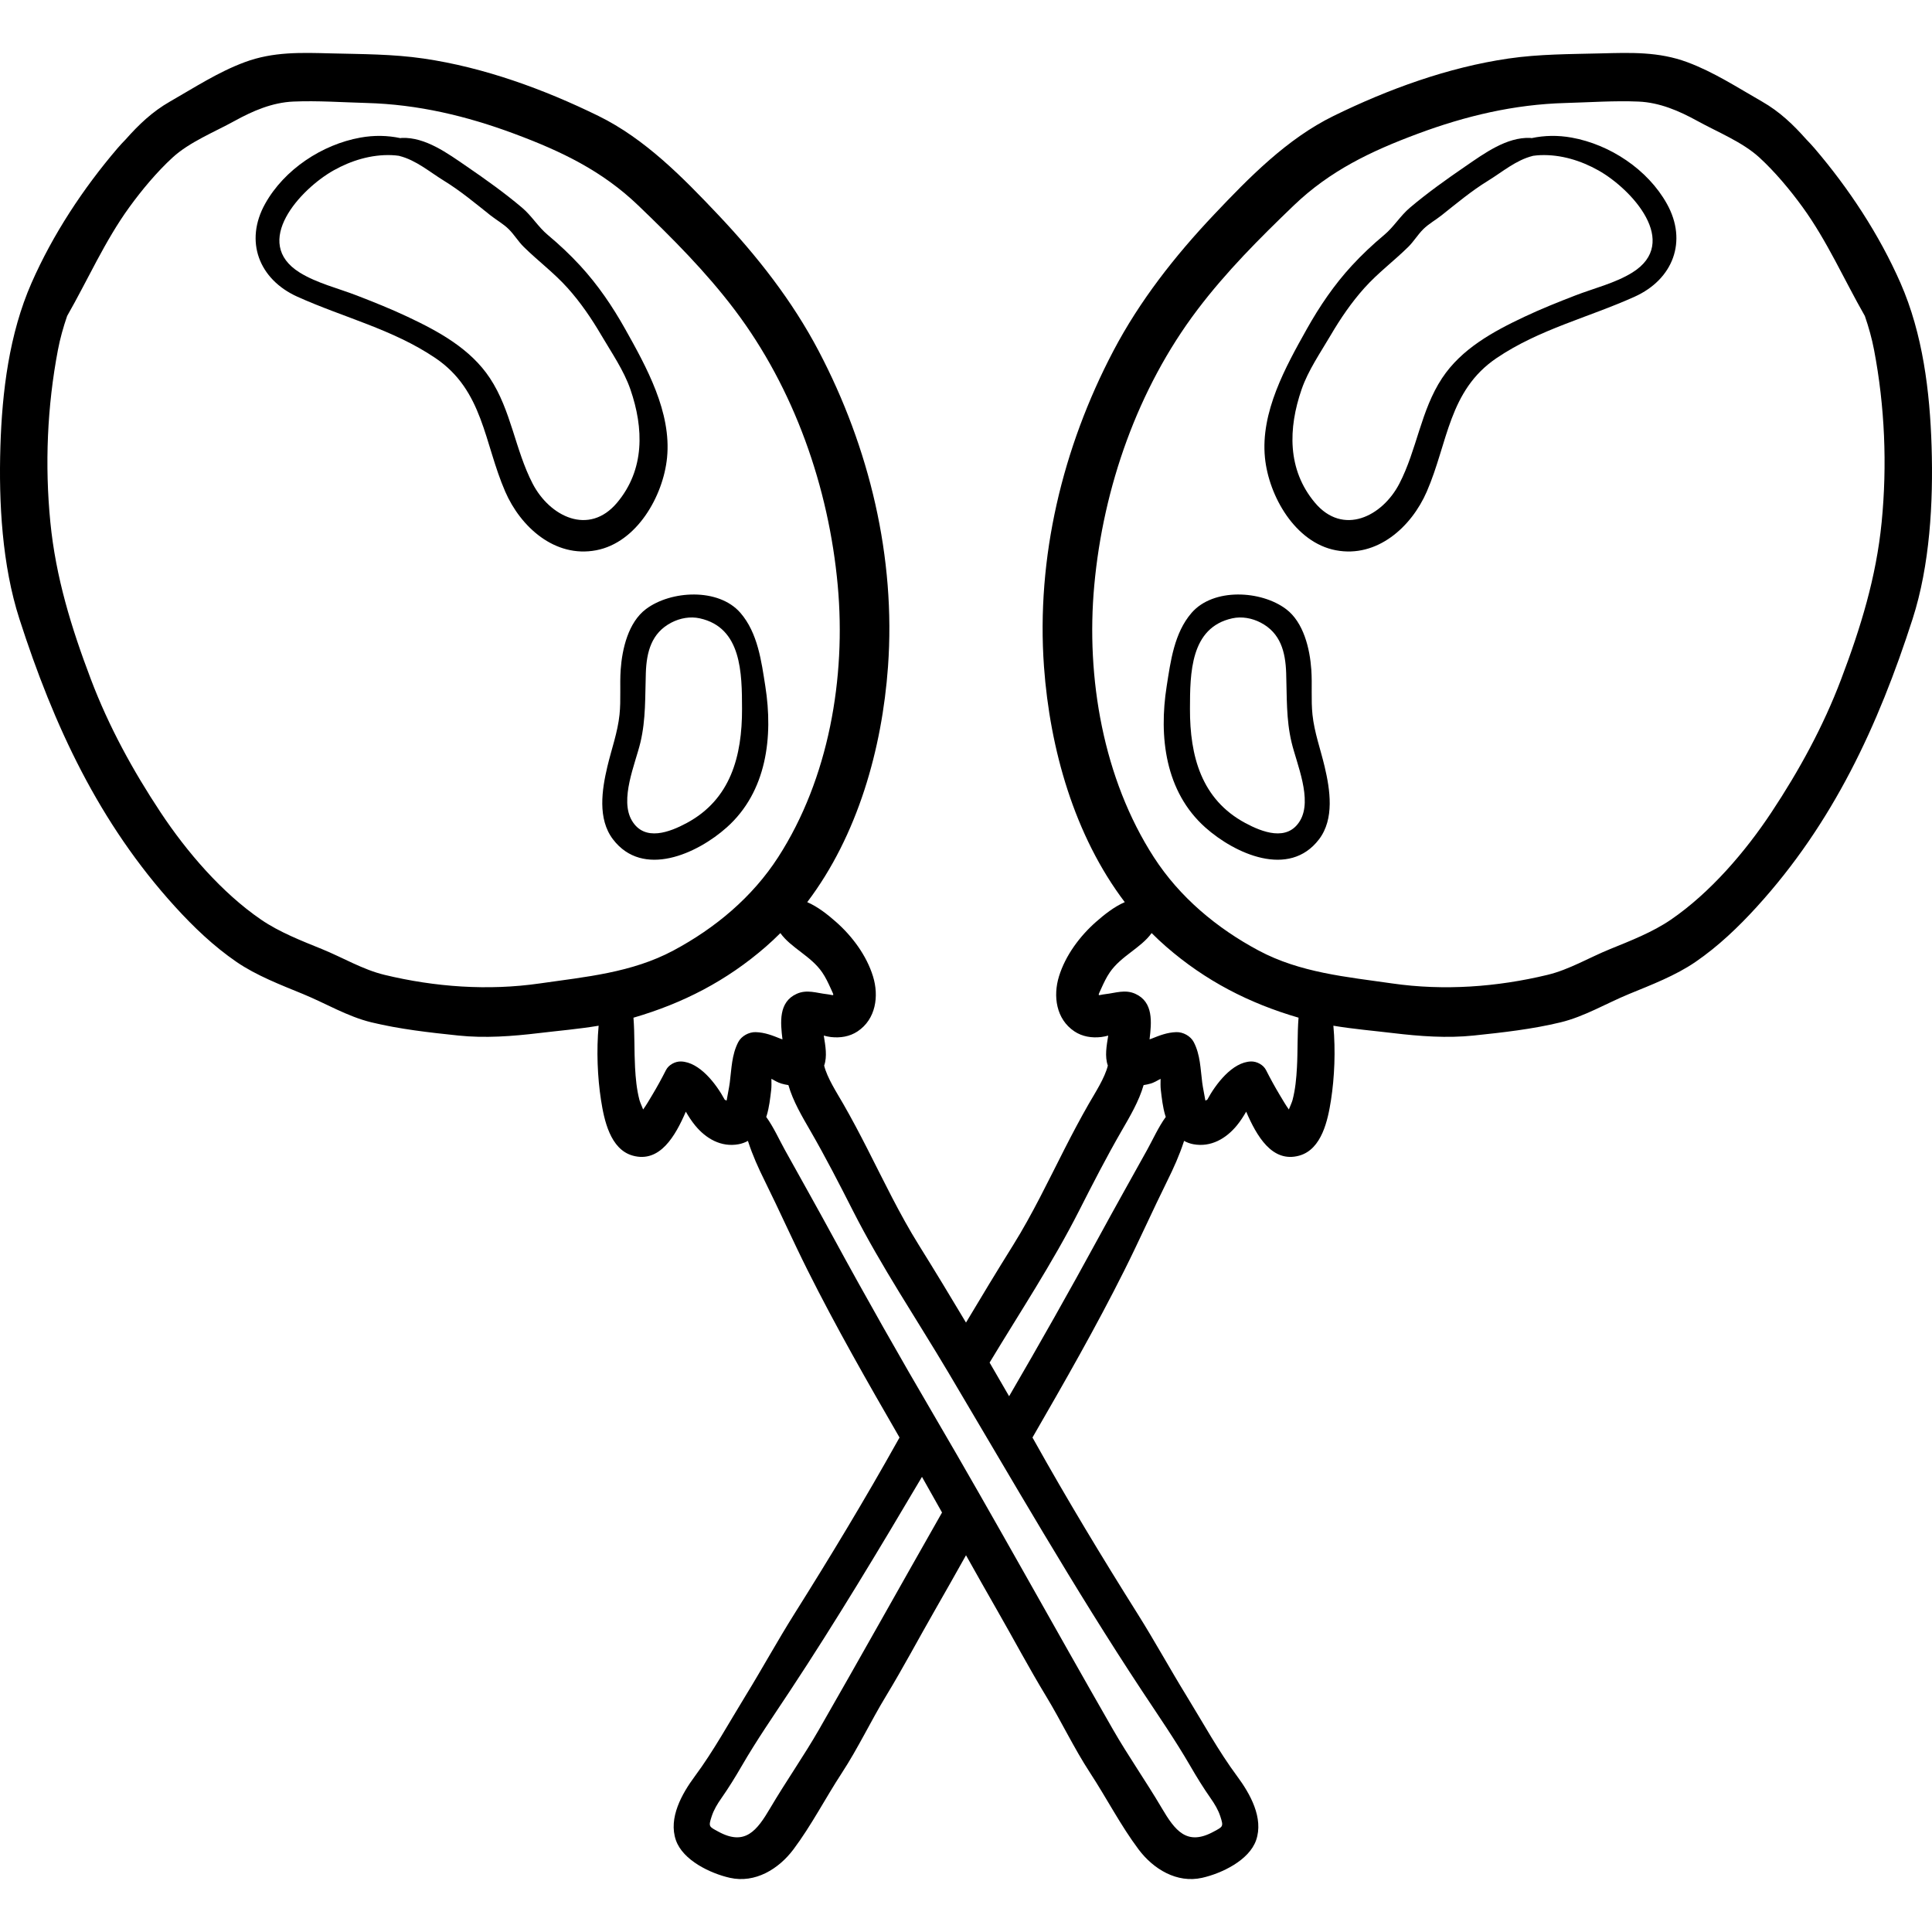 <?xml version="1.0" encoding="iso-8859-1"?>
<!-- Generator: Adobe Illustrator 19.0.0, SVG Export Plug-In . SVG Version: 6.00 Build 0)  -->
<svg version="1.1" id="Layer_1" xmlns="http://www.w3.org/2000/svg" xmlns:xlink="http://www.w3.org/1999/xlink" x="0px" y="0px"
	 viewBox="0 0 512 512" style="enable-background:new 0 0 512 512;" xml:space="preserve">
<g>
	<g>
		<path d="M165.675,87.189c-3.364-5.999-7.221-11.683-11.886-16.751c-2.71-2.945-5.567-5.622-8.628-8.186
			c-2.56-2.144-4.245-5.043-6.784-7.193c-4.623-3.915-9.718-7.548-14.726-10.979c-4.967-3.403-10.921-7.787-17.169-7.53
			c-0.136,0.006-0.264,0.028-0.39,0.053c-3.359-0.718-6.92-0.8-10.596-0.137c-10.145,1.828-20.161,8.442-25.233,17.537
			c-5.534,9.922-1.645,20.031,8.539,24.626c12.23,5.519,25.266,8.614,36.557,16.242c12.755,8.617,12.894,22.441,18.533,35.418
			c4.066,9.356,13.157,17.623,24.114,15.537c10.746-2.046,17.756-14.339,18.77-24.53C177.976,109.237,171.327,97.269,165.675,87.189
			z M163.528,133.223c-7.442,8.858-17.845,3.683-22.381-5.072c-4.637-8.949-5.674-19.393-11.302-27.92
			c-5.152-7.805-13.542-12.371-21.791-16.265c-4.429-2.091-8.94-3.891-13.505-5.659c-4.938-1.912-10.602-3.273-15.112-6.07
			c-12.863-7.977,0.167-22.128,8.955-27.073c4.66-2.622,9.981-4.252,15.372-4.053c0.632,0.023,1.295,0.088,1.974,0.181
			c0.034,0.01,0.062,0.025,0.098,0.034c4.432,1.115,8.015,4.236,11.842,6.587c4.372,2.685,8.283,5.964,12.285,9.142
			c1.581,1.256,3.397,2.243,4.841,3.666c1.465,1.444,2.521,3.258,3.988,4.704c3.797,3.744,8.022,6.872,11.622,10.887
			c3.43,3.825,6.337,8.082,8.933,12.508c2.693,4.589,5.969,9.315,7.712,14.36C170.627,113.509,170.897,124.452,163.528,133.223z"/>
	</g>
</g>
<g>
	<g>
		<path d="M202.822,181.887c-1.042-6.645-1.996-14.151-6.605-19.473c-5.781-6.675-18.44-5.965-25.038-0.997
			c-4.663,3.511-6.305,10.506-6.692,16.046c-0.277,3.966,0.106,7.963-0.308,11.923c-0.491,4.701-2.132,9.172-3.216,13.747
			c-1.457,6.147-2.642,13.884,1.479,19.291c7.931,10.404,22.334,3.826,30.153-3.155
			C203.219,209.786,204.918,195.259,202.822,181.887z M181.987,218.109c-4.473,2.403-11.129,5.005-14.494-0.586
			c-3.376-5.61,0.873-15.071,2.231-20.796c1.457-6.145,1.216-12.105,1.427-18.357c0.19-5.636,1.498-10.634,6.77-13.375
			c2.292-1.192,4.986-1.686,7.51-1.134c11.144,2.439,11.196,14.564,11.216,24.01C196.673,200.349,193.645,211.845,181.987,218.109z"
			/>
	</g>
</g>
<g>
	<g>
		<path d="M511.894,118.358c-0.453-14.616-2.328-29.875-8.243-43.357c-5.638-12.85-13.703-25.084-22.807-35.723
			c-0.702-0.82-1.43-1.598-2.172-2.356c-3.409-3.855-7.032-7.332-11.702-10c-6.484-3.705-12.796-7.839-19.831-10.448
			c-7.58-2.81-14.938-2.529-22.886-2.327c-8.228,0.208-16.34,0.174-24.513,1.368c-15.978,2.333-31.87,8.121-46.339,15.214
			c-12.332,6.045-22.355,16.292-31.692,26.162c-10.331,10.921-19.675,22.809-26.677,36.146
			c-13.437,25.593-20.457,54.714-18.362,83.669c1.572,21.728,8.027,44.72,21.405,62.372c-2.835,1.222-5.48,3.35-7.598,5.211
			c-4.314,3.79-8.131,8.922-9.836,14.465c-1.608,5.229-0.767,11.324,4.082,14.566c2.106,1.409,4.623,1.789,7.093,1.506
			c0.644-0.074,1.261-0.219,1.875-0.382c-0.437,2.763-0.961,5.485-0.099,7.955c-0.814,3.29-3.349,7.162-5.047,10.12
			c-2.255,3.931-4.348,7.901-6.406,11.937c-4.341,8.516-8.544,17.326-13.601,25.44c-4.258,6.831-8.427,13.699-12.537,20.6
			c-4.114-6.898-8.278-13.768-12.536-20.6c-5.057-8.114-9.259-16.924-13.601-25.44c-2.058-4.036-4.151-8.006-6.406-11.937
			c-1.697-2.958-4.232-6.829-5.047-10.12c0.861-2.47,0.338-5.192-0.099-7.955c0.614,0.162,1.231,0.308,1.874,0.382
			c2.47,0.283,4.986-0.097,7.093-1.506c4.849-3.242,5.69-9.337,4.082-14.566c-1.705-5.543-5.522-10.675-9.836-14.465
			c-2.118-1.861-4.763-3.989-7.598-5.211c13.378-17.652,19.833-40.644,21.405-62.372c2.095-28.956-4.924-58.076-18.362-83.669
			c-7.002-13.337-16.346-25.225-26.677-36.146c-9.337-9.87-19.36-20.117-31.692-26.162c-14.469-7.093-30.361-12.881-46.338-15.214
			c-8.174-1.194-16.286-1.159-24.513-1.368c-7.949-0.202-15.307-0.483-22.886,2.327c-7.036,2.609-13.348,6.743-19.832,10.448
			c-4.669,2.668-8.292,6.145-11.702,10c-0.742,0.758-1.47,1.536-2.172,2.356C22.052,49.917,13.987,62.15,8.349,75.001
			c-5.915,13.482-7.79,28.741-8.243,43.357c-0.459,14.831,0.453,31.421,5.031,45.644c9.115,28.319,21.097,54.13,41.262,76.284
			c4.907,5.392,10.249,10.5,16.283,14.635c5.287,3.622,11.71,6.079,17.612,8.503c6,2.465,11.777,5.962,18.106,7.499
			c7.485,1.817,15.376,2.701,23.03,3.501c7.098,0.742,14.288,0.205,21.365-0.64c5.251-0.628,10.601-1.078,15.847-1.958
			c-0.602,6.598-0.304,13.676,0.63,19.693c0.816,5.255,2.422,13.049,8.385,14.728c7.229,2.035,11.344-5.267,14.093-11.643
			c0.742,1.285,1.536,2.52,2.489,3.678c2.854,3.468,6.877,5.811,11.52,4.949c0.902-0.168,1.711-0.479,2.453-0.883
			c0.022,0.07,0.045,0.154,0.067,0.221c1.189,3.643,2.69,6.961,4.391,10.396c3.883,7.845,7.439,15.845,11.358,23.678
			c7.561,15.109,15.911,29.694,24.355,44.316c-0.156,0.278-0.315,0.553-0.47,0.831c-8.705,15.591-17.922,30.839-27.427,45.954
			c-4.477,7.12-8.505,14.492-12.921,21.675c-4.339,7.058-8.494,14.666-13.415,21.294c-3.429,4.619-7.085,11.078-5.025,16.977
			c1.858,5.323,9.13,8.788,14.302,9.952c6.688,1.505,12.933-2.327,16.836-7.53c4.75-6.332,8.499-13.635,12.844-20.277
			c4.283-6.548,7.635-13.683,11.701-20.379c4.532-7.464,8.604-15.163,12.948-22.734c2.776-4.839,5.515-9.699,8.244-14.564
			c2.729,4.865,5.466,9.726,8.242,14.564c4.344,7.571,8.416,15.269,12.948,22.734c4.065,6.696,7.418,13.832,11.701,20.379
			c4.345,6.642,8.094,13.945,12.844,20.277c3.903,5.203,10.148,9.035,16.836,7.53c5.171-1.164,12.443-4.629,14.302-9.952
			c2.06-5.899-1.596-12.358-5.025-16.977c-4.921-6.628-9.076-14.236-13.415-21.294c-4.416-7.183-8.443-14.555-12.921-21.675
			c-9.505-15.115-18.722-30.363-27.427-45.954c-0.155-0.278-0.315-0.553-0.47-0.831c8.444-14.622,16.794-29.207,24.355-44.316
			c3.919-7.833,7.476-15.833,11.358-23.678c1.7-3.435,3.201-6.753,4.391-10.396c0.022-0.067,0.045-0.151,0.067-0.221
			c0.741,0.403,1.551,0.715,2.453,0.883c4.643,0.862,8.666-1.481,11.52-4.949c0.953-1.158,1.747-2.393,2.489-3.678
			c2.749,6.376,6.863,13.678,14.093,11.643c5.963-1.679,7.57-9.473,8.385-14.728c0.934-6.017,1.232-13.095,0.63-19.693
			c5.246,0.88,10.596,1.33,15.847,1.958c7.077,0.846,14.267,1.382,21.365,0.64c7.654-0.8,15.546-1.684,23.03-3.501
			c6.329-1.537,12.106-5.034,18.106-7.499c5.902-2.424,12.325-4.88,17.611-8.503c6.035-4.135,11.376-9.243,16.284-14.635
			c20.165-22.155,32.147-47.965,41.262-76.284C511.44,149.779,512.353,133.189,511.894,118.358z M143.025,260.624
			c-13.655,1.967-27.744,0.956-41.155-2.284c-5.744-1.388-11.059-4.592-16.53-6.814c-5.402-2.194-11.292-4.488-16.12-7.79
			c-10.428-7.134-19.75-18.009-26.672-28.462c-7.354-11.106-13.721-22.746-18.451-35.221c-5.191-13.692-9.32-27.065-10.756-41.684
			c-1.488-15.143-0.84-30.658,2.007-45.618c0.576-3.026,1.417-6.035,2.444-9.013c5.497-9.609,9.998-19.893,16.5-28.85
			c3.311-4.561,7.297-9.339,11.457-13.155c4.468-4.099,11.096-6.745,16.399-9.671c4.842-2.671,10.017-4.907,15.614-5.147
			c6.39-0.274,13.005,0.203,19.402,0.377c13.582,0.371,26.437,3.425,39.139,8.156c12.409,4.622,23.24,9.783,32.855,19.015
			c9.07,8.708,17.915,17.569,25.52,27.624c15.825,20.921,24.957,47.098,27.33,73.052c2.231,24.412-2.355,51.209-15.788,72.025
			c-6.843,10.603-16.691,18.819-27.772,24.736C167.403,257.802,155.157,258.877,143.025,260.624z M200.262,273.527
			c-1.795-0.054-3.789,1.039-4.623,2.652c-1.743,3.371-1.76,7.028-2.241,10.726c-0.201,1.544-0.546,2.979-0.788,4.501
			c-0.015,0.094-0.05,0.18-0.069,0.272c-0.138-0.089-0.298-0.177-0.494-0.264c-2.202-4.09-6.63-9.973-11.588-10.112
			c-1.532-0.043-3.265,0.887-3.969,2.277c-1.136,2.243-2.352,4.467-3.647,6.622c-0.769,1.279-1.529,2.611-2.404,3.824
			c-0.349-0.904-0.813-1.883-0.976-2.505c-0.747-2.841-1.008-5.74-1.169-8.665c-0.235-4.302-0.077-8.787-0.42-13.155
			c13.09-3.811,24.667-9.752,35.088-18.826c1.328-1.156,2.609-2.357,3.846-3.596c2.813,3.939,8.111,6.068,11.087,10.419
			c0.902,1.319,1.557,2.716,2.215,4.158c1.145,2.515,1.004,1.834-1.002,1.611c-2.751-0.306-5.262-1.32-7.979-0.093
			c-4.863,2.196-4.31,7.607-3.768,12.067c-0.212-0.065-0.37-0.116-0.44-0.144C204.71,274.408,202.692,273.6,200.262,273.527z
			 M217.064,458.31c-4.067,7.085-8.777,13.771-12.927,20.818c-3.545,6.019-6.665,10.128-13.728,6.298
			c-2.519-1.366-2.71-1.294-1.807-4.067c0.568-1.742,1.493-3.267,2.531-4.751c1.984-2.836,3.711-5.637,5.452-8.643
			c3.912-6.754,8.407-13.259,12.709-19.771c12.257-18.554,23.71-37.644,35.04-56.809c1.779,3.145,3.55,6.294,5.316,9.446
			C238.752,419.979,228.017,439.231,217.064,458.31z M302.706,448.194c4.302,6.511,8.796,13.017,12.709,19.771
			c1.741,3.006,3.469,5.807,5.452,8.643c1.038,1.485,1.963,3.009,2.531,4.751c0.904,2.773,0.712,2.701-1.807,4.067
			c-7.063,3.83-10.183-0.28-13.728-6.298c-4.151-7.047-8.86-13.733-12.927-20.818c-15.858-27.623-31.245-55.621-47.357-83.12
			c-9.148-15.615-18.038-31.269-26.684-47.172c-4.246-7.81-8.602-15.552-12.915-23.319c-1.481-2.667-2.945-5.961-4.923-8.709
			c0.046-0.139,0.103-0.274,0.145-0.414c0.652-2.169,0.913-4.533,1.175-6.771c0.098-0.832,0.071-1.858,0.054-2.908
			c0.92,0.517,1.813,1.013,2.583,1.244c0.634,0.19,1.276,0.324,1.919,0.42c1.225,4.278,3.668,8.384,5.821,12.111
			c3.995,6.918,7.675,14.089,11.294,21.212c7.512,14.785,16.785,28.541,25.25,42.795
			C268.137,392.032,284.542,420.701,302.706,448.194z M304.02,304.699c-4.314,7.767-8.669,15.51-12.915,23.319
			c-7.693,14.149-15.591,28.099-23.681,42.002c-1.708-2.984-3.438-5.952-5.169-8.92c8.036-13.339,16.639-26.326,23.696-40.215
			c3.619-7.124,7.299-14.294,11.294-21.212c2.153-3.728,4.596-7.833,5.821-12.111c0.643-0.096,1.285-0.23,1.919-0.42
			c0.77-0.231,1.663-0.727,2.583-1.244c-0.017,1.049-0.044,2.075,0.054,2.908c0.263,2.238,0.524,4.602,1.175,6.771
			c0.042,0.141,0.099,0.275,0.145,0.414C306.965,298.738,305.501,302.033,304.02,304.699z M343.706,282.854
			c-0.16,2.925-0.422,5.824-1.169,8.665c-0.164,0.622-0.627,1.601-0.976,2.505c-0.875-1.213-1.635-2.545-2.404-3.824
			c-1.295-2.155-2.51-4.379-3.647-6.622c-0.704-1.39-2.438-2.319-3.969-2.277c-4.958,0.138-9.386,6.021-11.587,10.112
			c-0.197,0.087-0.356,0.176-0.494,0.264c-0.019-0.092-0.054-0.178-0.069-0.272c-0.243-1.522-0.587-2.956-0.788-4.501
			c-0.481-3.699-0.497-7.355-2.241-10.726c-0.834-1.613-2.829-2.706-4.624-2.652c-2.43,0.073-4.447,0.881-6.658,1.767
			c-0.07,0.028-0.228,0.079-0.44,0.144c0.541-4.46,1.095-9.871-3.768-12.067c-2.717-1.227-5.229-0.213-7.979,0.093
			c-2.005,0.223-2.147,0.905-1.002-1.611c0.657-1.443,1.312-2.839,2.215-4.158c2.976-4.352,8.273-6.48,11.087-10.419
			c1.237,1.239,2.518,2.44,3.846,3.596c10.421,9.074,21.999,15.015,35.088,18.826C343.783,274.067,343.942,278.552,343.706,282.854z
			 M498.659,138.37c-1.436,14.618-5.564,27.992-10.756,41.684c-4.729,12.475-11.097,24.115-18.451,35.221
			c-6.922,10.453-16.244,21.329-26.672,28.462c-4.827,3.302-10.717,5.596-16.12,7.79c-5.471,2.222-10.786,5.426-16.53,6.814
			c-13.412,3.24-27.5,4.251-41.155,2.284c-12.133-1.747-24.379-2.822-35.424-8.721c-11.081-5.918-20.929-14.133-27.772-24.736
			c-13.433-20.816-18.02-47.613-15.788-72.025c2.372-25.955,11.504-52.131,27.33-73.052c7.606-10.055,16.451-18.916,25.52-27.624
			c9.615-9.232,20.446-14.394,32.855-19.015c12.703-4.731,25.557-7.785,39.139-8.156c6.397-0.175,13.012-0.651,19.402-0.377
			c5.597,0.24,10.772,2.476,15.614,5.147c5.303,2.925,11.931,5.572,16.399,9.671c4.16,3.816,8.146,8.594,11.457,13.155
			c6.502,8.957,11.004,19.24,16.5,28.85c1.027,2.978,1.867,5.987,2.443,9.013C499.499,107.712,500.146,123.227,498.659,138.37z"/>
	</g>
</g>
<g>
	<g>
		<path d="M441.739,54.002c-5.074-9.094-15.089-15.709-25.234-17.537c-3.676-0.662-7.237-0.581-10.596,0.137
			c-0.126-0.025-0.254-0.047-0.39-0.053c-6.248-0.257-12.202,4.127-17.169,7.53c-5.008,3.431-10.103,7.065-14.726,10.979
			c-2.539,2.15-4.224,5.048-6.784,7.193c-3.061,2.564-5.917,5.24-8.628,8.186c-4.664,5.069-8.522,10.753-11.886,16.751
			c-5.653,10.079-12.301,22.048-11.101,34.107c1.014,10.191,8.024,22.484,18.772,24.53c10.956,2.086,20.048-6.181,24.113-15.537
			c5.639-12.977,5.778-26.801,18.533-35.418c11.291-7.628,24.327-10.723,36.557-16.242
			C443.384,74.032,447.272,63.924,441.739,54.002z M432.563,72.238c-4.51,2.797-10.174,4.157-15.112,6.07
			c-4.565,1.767-9.076,3.568-13.505,5.659c-8.25,3.894-16.639,8.46-21.791,16.265c-5.629,8.526-6.665,18.97-11.302,27.92
			c-4.536,8.755-14.939,13.929-22.381,5.072c-7.369-8.771-7.099-19.714-3.531-30.043c1.743-5.045,5.02-9.771,7.712-14.36
			c2.596-4.426,5.503-8.683,8.933-12.508c3.6-4.015,7.826-7.143,11.622-10.887c1.466-1.446,2.522-3.261,3.987-4.704
			c1.444-1.423,3.26-2.41,4.841-3.666c4.002-3.178,7.913-6.457,12.285-9.142c3.827-2.351,7.41-5.472,11.842-6.587
			c0.036-0.009,0.063-0.024,0.097-0.034c0.679-0.092,1.342-0.157,1.974-0.181c5.391-0.198,10.713,1.431,15.372,4.053
			C432.396,50.11,445.426,64.261,432.563,72.238z"/>
	</g>
</g>
<g>
	<g>
		<path d="M351.035,203.135c-1.083-4.576-2.724-9.048-3.215-13.748c-0.414-3.961-0.031-7.957-0.308-11.923
			c-0.387-5.54-2.029-12.535-6.692-16.046c-6.597-4.968-19.257-5.679-25.038,0.997c-4.609,5.322-5.563,12.827-6.605,19.473
			c-2.096,13.372-0.397,27.899,10.226,37.383c7.819,6.981,22.222,13.559,30.153,3.155
			C353.677,217.019,352.493,209.283,351.035,203.135z M344.507,217.523c-3.364,5.59-10.02,2.989-14.494,0.586
			c-11.659-6.263-14.687-17.76-14.66-30.237c0.02-9.446,0.072-21.571,11.216-24.01c2.524-0.552,5.218-0.058,7.51,1.134
			c5.272,2.741,6.58,7.739,6.77,13.375c0.211,6.253-0.031,12.213,1.427,18.357C343.634,202.452,347.883,211.913,344.507,217.523z"/>
	</g>
</g>
<g>
</g>
<g>
</g>
<g>
</g>
<g>
</g>
<g>
</g>
<g>
</g>
<g>
</g>
<g>
</g>
<g>
</g>
<g>
</g>
<g>
</g>
<g>
</g>
<g>
</g>
<g>
</g>
<g>
</g>
</svg>

